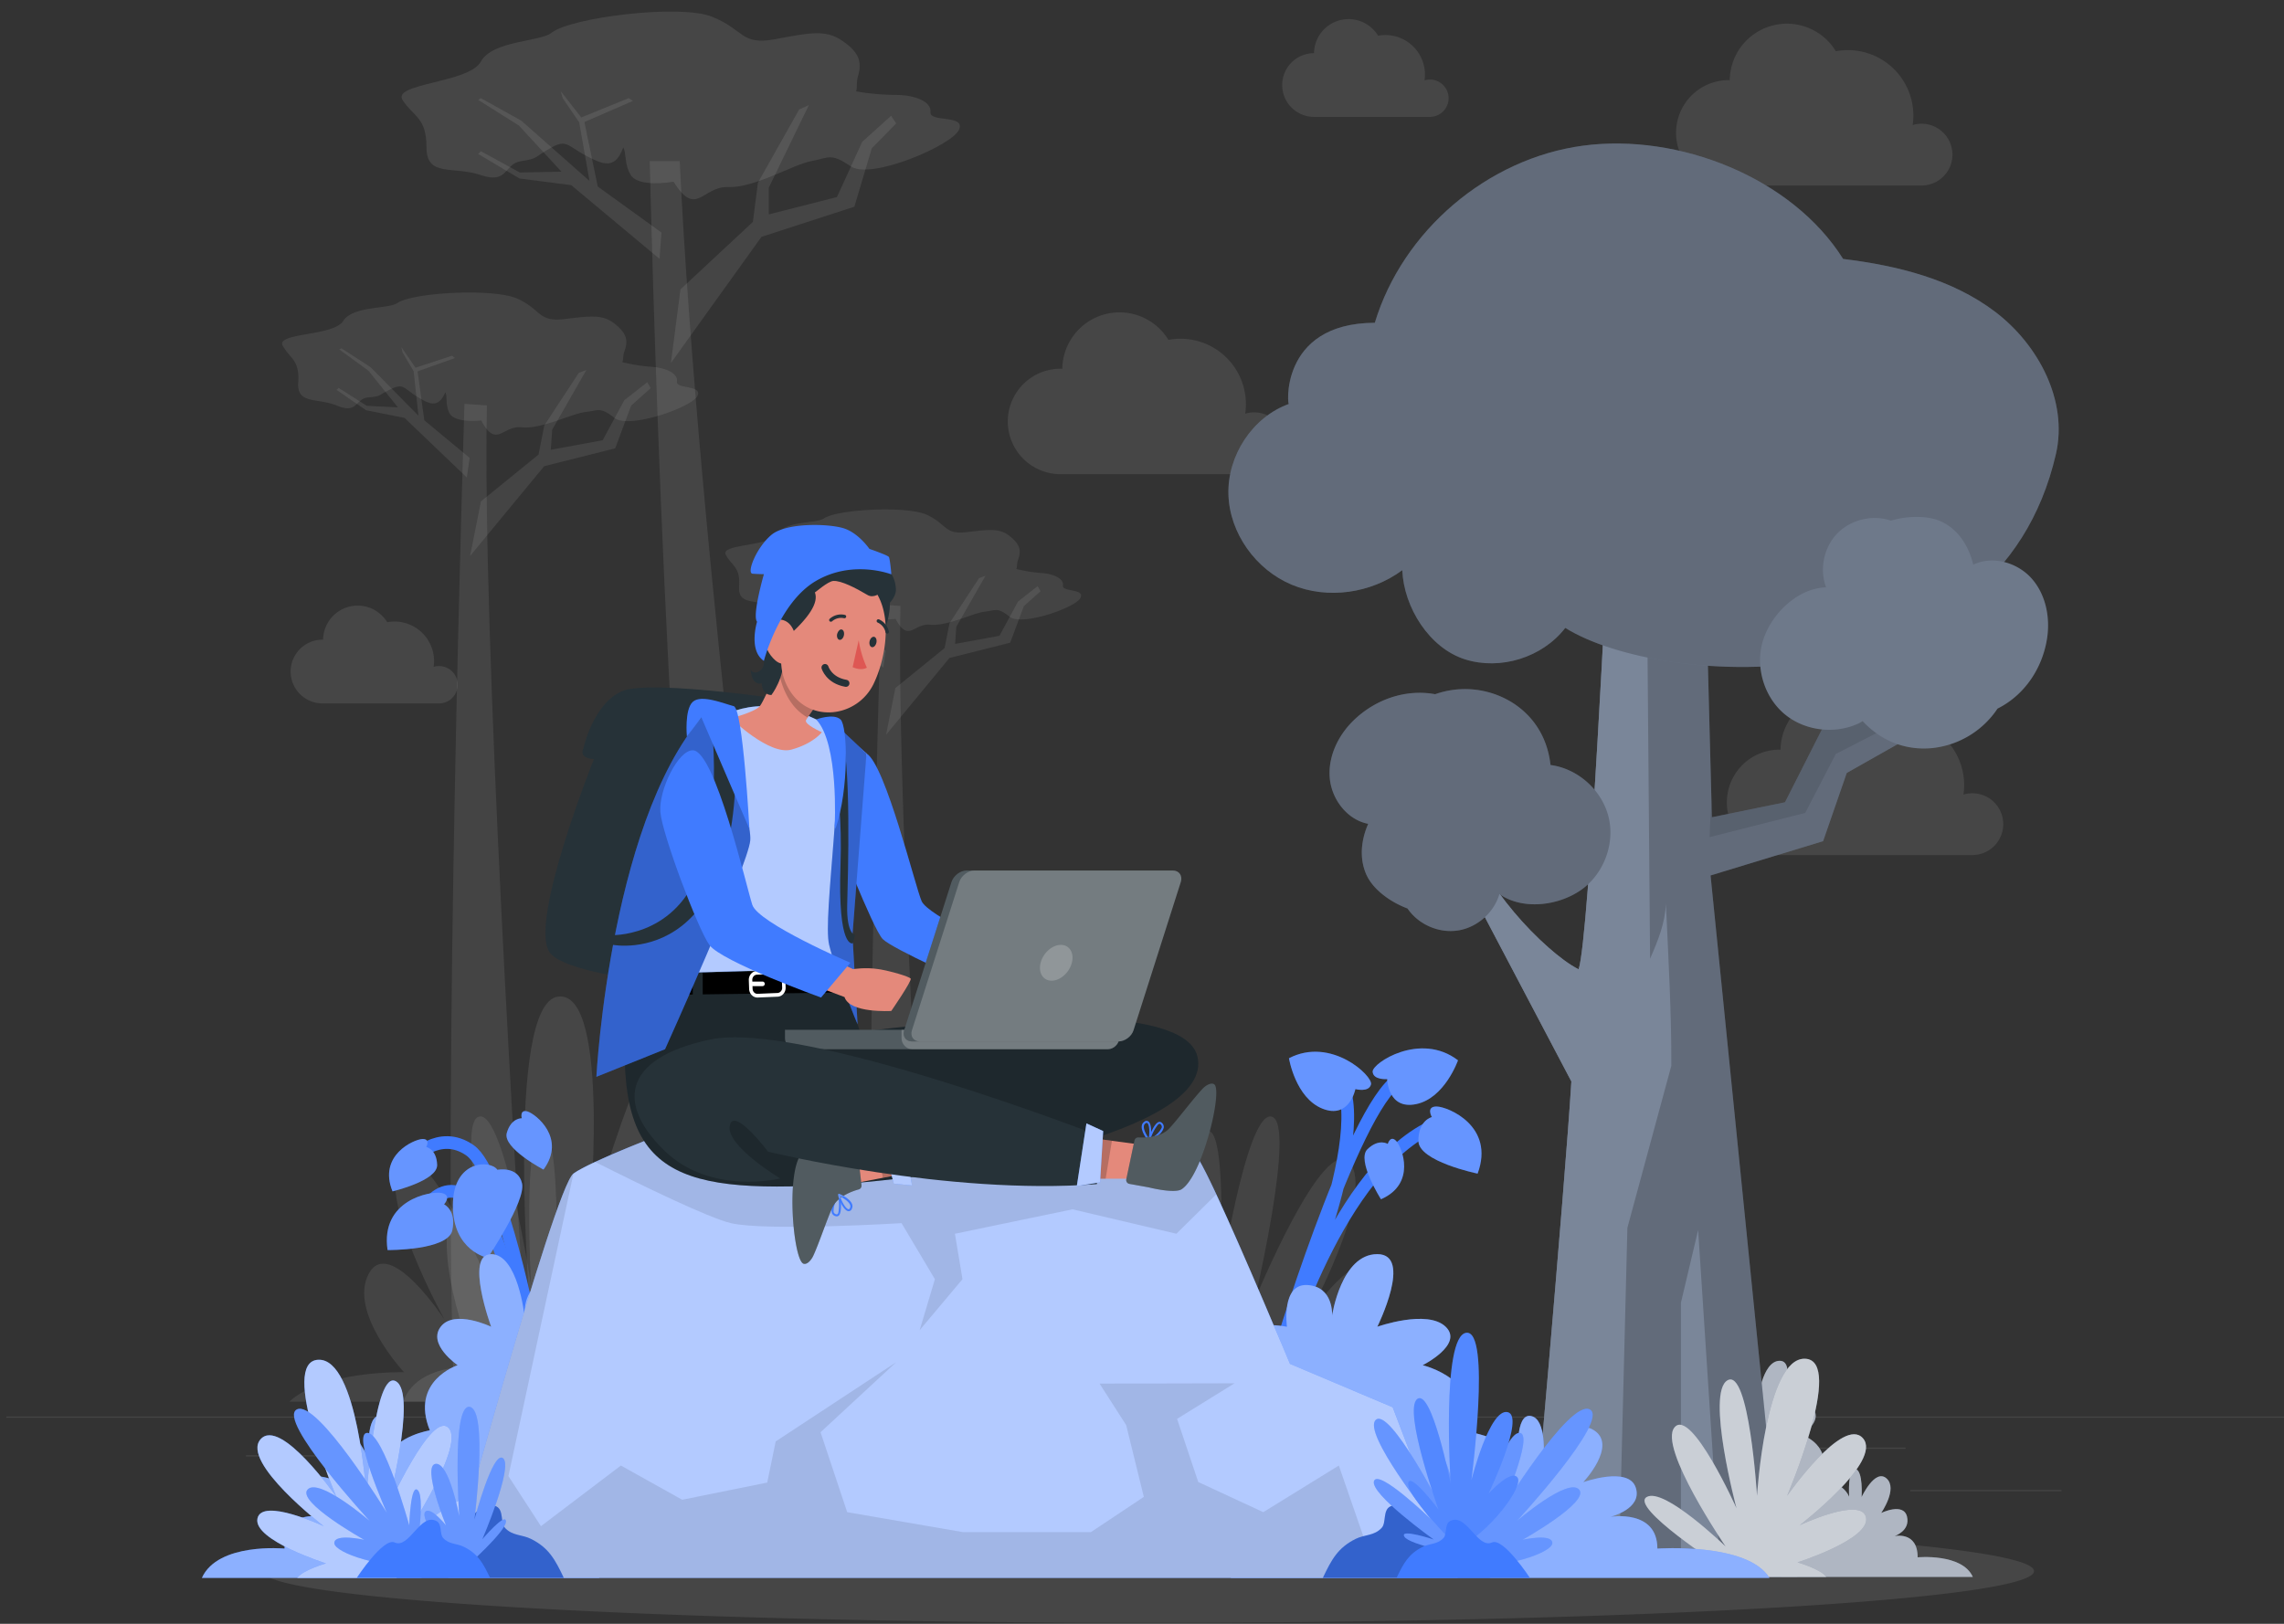 <svg width="180" height="128" fill="none" xmlns="http://www.w3.org/2000/svg"><rect width="100%" height="100%" fill="#333333" stroke="none"/><path d="M180.5 111.663H.5v.09h180v-.09zm-18.036 5.795H150.54v.09h11.924v-.09zm-42.725.977h-3.129v.09h3.129v-.09zm30.441-4.32h-6.909v.09h6.909v-.09zm-115.245.604h-15.55v.09h15.55v-.09zm5.485 0h-2.28v.09h2.28v-.09zm41.133 1.521H47.83v.09h33.723v-.09z" fill="#EBEBEB" fill-opacity=".1"/><path d="M47.659 110.491H22.796c2.696-2.477 9.042-2.324 9.042-2.324s-4.402-4.73-2.778-7.762c1.623-3.031 5.97 3.615 5.97 3.615s-5.467-9.896-3.433-12.363c2.033-2.467 7.5 10.838 7.5 10.838s-3.32-14.08-1.323-14.48c1.998-.399 4.085 13.352 4.085 13.352s-.719-12.57.963-12.21c1.682.358.866 16.761.866 16.761s1.691-8.368 2.414-5.7c.723 2.668-.725 8.393-.725 8.393 1.666.023 2.145 1.162 2.282 1.88zm13.049 0h32.287c-3.501-3.217-11.742-3.019-11.742-3.019s5.716-6.142 3.607-10.079c-2.108-3.936-7.752 4.695-7.752 4.695s7.099-12.851 4.458-16.055c-2.64-3.204-9.74 14.074-9.74 14.074s4.312-18.284 1.718-18.803c-2.594-.519-5.305 17.338-5.305 17.338s.933-16.323-1.25-15.857c-2.184.466-1.126 21.767-1.126 21.767s-2.195-10.867-3.134-7.402c-.939 3.466.942 10.899.942 10.899-2.163.03-2.786 1.51-2.963 2.442z" fill="#E0E0E0" fill-opacity=".1"/><path d="M90.314 110.491h24.863c-2.697-2.477-9.043-2.324-9.043-2.324s4.402-4.73 2.779-7.762c-1.624-3.031-5.97 3.615-5.97 3.615s5.466-9.896 3.433-12.363c-2.034-2.467-7.501 10.838-7.501 10.838s3.321-14.08 1.323-14.48c-1.997-.399-4.084 13.352-4.084 13.352s.718-12.57-.964-12.21c-1.681.358-.866 16.761-.866 16.761s-1.691-8.368-2.414-5.7c-.723 2.668.725 8.393.725 8.393-1.666.023-2.145 1.162-2.281 1.88zm-48.563 0C40.65 93.581 38 50.273 38.371 31.957l-1.765-.12s-1.767 55.181-.802 78.654h5.947z" fill="#E0E0E0" fill-opacity=".1"/><path d="M37.902 39.524l4.538-3.69.454-2.29 2.726-4.157.584-.213-2.687 4.7-.107 1.579 4.084-.75 1.711-3.155 1.804-1.418.269.467-1.537 1.373-1.258 3.372-5.596 1.407-5.838 7.072.853-4.297zm-.892-3.43l-.22 1.545-4.907-4.696-3.023-.6-2.333-1.608.16-.155 2.216 1.41 2.456.12-2.327-2.895-2.29-1.666.157-.097 2.297 1.489 3.78 3.825-.374-3.5-.877-1.487-.085-.41 1.103 1.621 2.873-.947.24.179-2.947 1.05.531 3.859 3.57 2.963z" fill="#E0E0E0" fill-opacity=".1"/><path d="M53.345 30.067c.111-.627-.881-1.075-1.954-1.148a13.781 13.781 0 01-2.345-.37c.1-.224.028-.496.172-.885.314-.847.147-1.42-.794-2.159-.94-.738-1.889-.595-3.947-.354-2.059.242-1.77-.69-3.63-1.578-1.86-.887-8.324-.518-9.515.308-.717.497-3.51.207-4.287 1.424-.777 1.216-5.363.906-4.756 1.962.606 1.057 1.332 1.106 1.213 2.875-.12 1.769 1.484 1.18 3.09 1.846 1.607.667 1.392-.583 2.442-.663 1.051-.08.761-.186 1.84-.685 1.08-.5.927.127 2.64.988.945.475 1.296-.099 1.587-.703.173.401-.022.985.33 1.661.284.542 1.418.662 2.498.56 1.183 2.25 1.692.375 3.175.535 1.565.17 3.919-1.067 5.023-1.2 1.104-.132 1.175-.411 2.316.473 1.14.884 6.051-.842 6.514-1.732.462-.891-1.723-.528-1.612-1.155zm20.225 80.425c-1.046-16.542-2.896-48.476-2.605-62.725l-1.51-.102s-1.313 41-.823 62.827h4.938z" fill="#E0E0E0" fill-opacity=".1"/><path d="M70.563 54.239l3.881-3.155.388-1.959 2.331-3.555.5-.183-2.298 4.02-.092 1.35 3.494-.641 1.463-2.698 1.543-1.213.23.4-1.315 1.174-1.076 2.884-4.785 1.203-4.993 6.048.73-3.675zm-.763-2.933l-.187 1.32-4.198-4.015-2.586-.513-1.995-1.375.138-.133 1.895 1.206 2.1.102-1.99-2.476-1.958-1.424.134-.083 1.964 1.273 3.233 3.272-.32-2.994-.75-1.272-.073-.35.943 1.386 2.458-.81.204.153-2.52.898.455 3.3 3.053 2.535z" fill="#E0E0E0" fill-opacity=".1"/><path d="M83.77 46.151c.095-.536-.754-.92-1.67-.981a11.78 11.78 0 01-2.006-.317c.086-.192.024-.424.147-.757.268-.725.125-1.215-.68-1.846-.804-.632-1.615-.51-3.376-.303-1.76.207-1.513-.59-3.104-1.35-1.59-.759-7.12-.443-8.138.264-.612.425-3.002.176-3.666 1.217-.665 1.04-4.587.775-4.068 1.679.518.903 1.14.946 1.037 2.458-.102 1.513 1.27 1.009 2.644 1.58 1.374.57 1.19-.5 2.088-.568.899-.068.65-.159 1.574-.586.924-.427.793.109 2.258.845.808.407 1.108-.084 1.357-.6.148.342-.019.841.283 1.42.242.463 1.212.565 2.135.48 1.012 1.923 1.448.32 2.716.456 1.338.145 3.352-.912 4.296-1.025.944-.114 1.005-.353 1.98.403.976.756 5.176-.72 5.571-1.481.397-.762-1.472-.451-1.377-.988z" fill="#E0E0E0" fill-opacity=".1"/><path d="M61.636 93.992c-.335-2.371-6.64-51.073-8.068-81.293h-2.361s1.327 61.054 5.286 83.307l5.143-2.014z" fill="#E6E6E6" fill-opacity=".1"/><path d="M31.79 110.492h62.687c-6.798-3.709-22.798-3.48-22.798-3.48s11.098-7.08 7.004-11.616c-4.093-4.537-15.051 5.411-15.051 5.411s13.782-14.811 8.655-18.504c-5.127-3.692-18.91 16.22-18.91 16.22s8.372-21.072 3.335-21.67c-5.036-.597-10.298 19.982-10.298 19.982s1.81-18.812-2.43-18.275c-4.24.537-2.184 25.088-2.184 25.088s-4.262-12.525-6.085-8.531c-1.824 3.993 1.828 12.56 1.828 12.56-4.2.035-5.408 1.74-5.752 2.815z" fill="#F0F0F0" fill-opacity=".1"/><path d="M53.625 22.814l5.708-5.32.397-3.088 3.255-5.78.758-.337-3.154 6.499v2.111l5.37-1.367 1.992-4.353 2.275-2.05.399.598-1.922 1.966-1.372 4.602-7.32 2.376-7.135 9.939.749-5.796zm-1.496-4.484l-.153 2.075-6.956-5.809-4.078-.525-3.25-1.93.2-.223 3.076 1.68 3.279-.064-3.358-3.643-3.197-2.011.2-.143 3.19 1.774 5.377 4.752-.814-4.625-1.3-1.901-.15-.539 1.613 2.06 3.74-1.521.334.217-3.828 1.664 1.055 5.088 5.02 3.623z" fill="#E6E6E6" fill-opacity=".1"/><path d="M73.328 8.835c.091-.845-1.27-1.351-2.704-1.351-.719 0-2.016-.065-3.155-.283.113-.307-.007-.662.15-1.193.34-1.156.066-1.904-1.252-2.802-1.319-.898-2.568-.622-5.286-.116-2.719.507-2.417-.76-4.973-1.774-2.555-1.013-11.127.06-12.638 1.268-.909.726-4.654.591-5.579 2.28-.924 1.69-7.056 1.69-6.153 3.042.902 1.351 1.873 1.351 1.873 3.717 0 2.365 2.082 1.436 4.28 2.179 2.199.743 1.8-.902 3.191-1.103 1.392-.201.996-.316 2.388-1.078 1.392-.761 1.245.086 3.602 1.078 1.3.547 1.716-.248 2.05-1.078.266.517.059 1.312.59 2.18.424.696 1.946.753 3.374.522 1.777 2.887 2.287.345 4.275.425 2.097.085 5.12-1.774 6.578-2.049 1.457-.275 1.526-.654 3.124.42 1.599 1.074 7.979-1.665 8.515-2.892.535-1.228-2.34-.547-2.25-1.392z" fill="#F0F0F0" fill-opacity=".1"/><path d="M153.871 12.189a2.436 2.436 0 00-3.136-2.333 5.16 5.16 0 00-6.054-5.818 4.507 4.507 0 00-8.361 2.28c-.025 0-.05-.004-.076-.004a4.155 4.155 0 000 8.311h15.262l-.003-.003a2.435 2.435 0 002.368-2.433zM101.27 34.941a2.436 2.436 0 00-3.135-2.333 5.159 5.159 0 00-6.054-5.818 4.507 4.507 0 00-3.85-2.167 4.512 4.512 0 00-4.512 4.446l-.075-.003a4.156 4.156 0 100 8.311h15.262l-.003-.004a2.434 2.434 0 002.367-2.432zm56.604 30.027a2.436 2.436 0 00-3.135-2.334 5.158 5.158 0 00-6.055-5.818 4.505 4.505 0 00-3.85-2.166 4.513 4.513 0 00-4.511 4.446c-.025 0-.049-.004-.075-.004a4.156 4.156 0 100 8.312h15.262l-.003-.004a2.434 2.434 0 002.367-2.432zM36.07 53.975a1.472 1.472 0 00-1.895-1.41 3.118 3.118 0 00-3.66-3.517 2.724 2.724 0 00-2.326-1.309 2.727 2.727 0 00-2.727 2.687l-.045-.002a2.512 2.512 0 100 5.024h9.224l-.002-.002a1.47 1.47 0 001.431-1.47zm78.093-46.233a1.472 1.472 0 00-1.895-1.41 3.118 3.118 0 00-3.659-3.516 2.724 2.724 0 00-2.327-1.31 2.728 2.728 0 00-2.727 2.687l-.045-.002a2.512 2.512 0 000 5.023h9.225l-.002-.002a1.471 1.471 0 001.43-1.47zM90.5 127.922c38.549 0 69.8-1.825 69.8-4.076 0-2.252-31.251-4.077-69.8-4.077-38.55 0-69.8 1.825-69.8 4.077 0 2.251 31.25 4.076 69.8 4.076z" fill="#F5F5F5" fill-opacity=".1"/><path d="M134.51 118.007s-1.169-.061-1.285-3.259c-.117-3.199 1.943-4.052 3.529-3.66 0 0-.232-2.277.796-2.194 1.027.084.957 1.605.957 1.605s.351-3.229 1.753-3.231c1.402-.001 0 3.82 0 3.82s1.94-.931 2.653 0c.713.931-.891 2.024-.891 2.024s2.515.82 1.463 3.428c0 0 1.753.274 2.244 1.441 0 0-.14-2.356.491-2.198.631.158.491 2.225.491 2.225s1.052-2.27 1.963-1.468c.912.803-.421 2.725-.421 2.725s1.753-.851 2.034.277c.28 1.128-.982 1.548-.982 1.548s1.823-.422 1.823 1.67c0 0 3.506-.335 4.347 1.544h-20.894l-.071-6.297z" fill="#7A8699"/><path opacity=".4" d="M134.51 118.007s-1.169-.061-1.285-3.259c-.117-3.199 1.943-4.052 3.529-3.66 0 0-.232-2.277.796-2.194 1.027.084.957 1.605.957 1.605s.351-3.229 1.753-3.231c1.402-.001 0 3.82 0 3.82s1.94-.931 2.653 0c.713.931-.891 2.024-.891 2.024s2.515.82 1.463 3.428c0 0 1.753.274 2.244 1.441 0 0-.14-2.356.491-2.198.631.158.491 2.225.491 2.225s1.052-2.27 1.963-1.468c.912.803-.421 2.725-.421 2.725s1.753-.851 2.034.277c.28 1.128-.982 1.548-.982 1.548s1.823-.422 1.823 1.67c0 0 3.506-.335 4.347 1.544h-20.894l-.071-6.297z" fill="#fff"/><path d="M123.839 85.248c-.504 8.265-3.228 38.874-3.228 38.874l19.768.182-5.571-55.294 8.871-2.704 1.862-5.376 7.49-4.239 3.662-5.62-1.415-.344-4.043 5.193-4.717 1.024 2.02-4.783h-2.247l-5.616 11.08-5.763 1.181-.527-20.154c-5.787 2.705-7.638-1.799-7.638-1.799s-1.497 31.556-2.338 33.94c-.733-.369-1.563-1.003-2.366-1.71-1.961-1.728-3.637-3.754-5.036-5.962l-.375-.593h-1.796l9.003 17.104z" fill="#7A8699"/><path d="M123.839 85.248c-.504 8.265-3.228 38.874-3.228 38.874l19.768.182-5.571-55.294 8.871-2.704 1.862-5.376 7.49-4.239 3.662-5.62-1.415-.344-4.043 5.193-4.717 1.024 2.02-4.783h-2.247l-5.616 11.08-5.763 1.181-.527-20.154c-5.787 2.705-7.638-1.799-7.638-1.799s-1.497 31.556-2.338 33.94c-.733-.369-1.563-1.003-2.366-1.71-1.961-1.728-3.637-3.754-5.036-5.962l-.375-.593h-1.796l9.003 17.104z" fill="#000" opacity=".2"/><path opacity=".1" d="M144.677 59.435l-2.41 4.645-7.534 1.907s.024-1.185.149-2.705l.03 1.14 5.763-1.181 5.616-11.08h2.246l-2.02 4.782 4.718-1.024 4.043-5.192.197.047-3.113 4.713-7.685 3.948z" fill="#000"/><path d="M133.829 96.96l1.779 27.3-3.135-.029v-21.546l1.356-5.724zm-9.99-11.712l-9.003-17.103h1.796l.375.592c1.399 2.207 3.075 4.235 5.036 5.962.803.707 1.634 1.342 2.366 1.71.841-2.384 2.338-33.94 2.338-33.94s.812 1.972 3.039 2.522l.256 30.58c.639-1.455 1.193-2.84 1.246-4.35.192 4.177.445 8.667.429 12.788l-3.463 12.775-.691 27.402-6.952-.065s2.724-30.609 3.228-38.873z" fill="#7A8699"/><path d="M101.59 31.838c-2.883 1.029-4.869 4.08-4.779 7.14.09 3.061 2.168 5.935 4.993 7.115 2.826 1.18 6.248.678 8.708-1.146.126 2.938 2.136 6.137 4.94 7.026 2.804.888 6.111-.148 7.907-2.478 7.557 4.748 34.017 6.508 38.668-13.711.96-4.176-1.366-8.6-4.775-11.195-3.41-2.595-7.743-3.658-11.997-4.178-4.035-6.425-12.983-9.937-20.503-8.928-7.52 1.01-14.206 6.7-16.404 13.961-7.667.02-6.869 6.907-6.758 6.394z" fill="#7A8699"/><path d="M101.59 31.838c-2.883 1.029-4.869 4.08-4.779 7.14.09 3.061 2.168 5.935 4.993 7.115 2.826 1.18 6.248.678 8.708-1.146.126 2.938 2.136 6.137 4.94 7.026 2.804.888 6.111-.148 7.907-2.478 7.557 4.748 34.017 6.508 38.668-13.711.96-4.176-1.366-8.6-4.775-11.195-3.41-2.595-7.743-3.658-11.997-4.178-4.035-6.425-12.983-9.937-20.503-8.928-7.52 1.01-14.206 6.7-16.404 13.961-7.667.02-6.869 6.907-6.758 6.394z" fill="#000" opacity=".2"/><path d="M110.927 71.615c.856 1.264 2.472 1.967 3.981 1.73 1.508-.237 2.831-1.401 3.258-2.867 1.791 1.26 4.558.948 6.371-.28 1.814-1.227 2.748-3.625 2.243-5.755-.505-2.131-2.414-3.855-4.586-4.139-.226-2.084-1.269-3.834-3.048-4.943a7.058 7.058 0 00-6.042-.638c-2.335-.428-4.725.41-6.428 2.063-1.213 1.177-2.022 2.848-1.88 4.532.141 1.685 1.37 3.303 3.03 3.623-.553 1.26-.709 2.673-.173 3.94.537 1.267 1.985 2.254 3.274 2.734z" fill="#7A8699"/><path opacity=".2" d="M110.927 71.615c.856 1.264 2.472 1.967 3.981 1.73 1.508-.237 2.831-1.401 3.258-2.867 1.791 1.26 4.558.948 6.371-.28 1.814-1.227 2.748-3.625 2.243-5.755-.505-2.131-2.414-3.855-4.586-4.139-.226-2.084-1.269-3.834-3.048-4.943a7.058 7.058 0 00-6.042-.638c-2.335-.428-4.725.41-6.428 2.063-1.213 1.177-2.022 2.848-1.88 4.532.141 1.685 1.37 3.303 3.03 3.623-.553 1.26-.709 2.673-.173 3.94.537 1.267 1.985 2.254 3.274 2.734z" fill="#000"/><path d="M149.022 41.044c-1.444-.497-3.158-.089-4.223 1.006-1.063 1.096-1.422 2.821-.883 4.25-2.189.067-4.214 1.978-4.928 4.048-.713 2.071-.021 4.549 1.662 5.95 1.683 1.4 4.246 1.632 6.153.556 1.432 1.53 3.317 2.303 5.405 2.122a7.058 7.058 0 005.215-3.118c2.124-1.06 3.531-3.165 3.901-5.508.264-1.67-.093-3.492-1.218-4.754-1.124-1.262-3.079-1.818-4.598-1.077-.314-1.34-1.037-2.564-2.227-3.256-1.189-.69-2.94-.61-4.259-.219z" fill="#7A8699"/><path opacity=".1" d="M149.022 41.044c-1.444-.497-3.158-.089-4.223 1.006-1.063 1.096-1.422 2.821-.883 4.25-2.189.067-4.214 1.978-4.928 4.048-.713 2.071-.021 4.549 1.662 5.95 1.683 1.4 4.246 1.632 6.153.556 1.432 1.53 3.317 2.303 5.405 2.122a7.058 7.058 0 005.215-3.118c2.124-1.06 3.531-3.165 3.901-5.508.264-1.67-.093-3.492-1.218-4.754-1.124-1.262-3.079-1.818-4.598-1.077-.314-1.34-1.037-2.564-2.227-3.256-1.189-.69-2.94-.61-4.259-.219z" fill="#000"/><path d="M135.661 123.504s-7.259-4.705-5.883-5.499c1.377-.794 6.219 3.905 6.219 3.905s-5.349-7.828-4.027-9.397c1.321-1.569 4.882 6.379 4.882 6.379s-2.421-9.087-.712-10.083c1.709-.997 2.329 9.106 2.329 9.106s.667-10.944 3.798-10.809c3.13.136-1.428 10.809-1.428 10.809s4.416-6.333 5.982-4.535c1.567 1.797-4.985 6.847-4.985 6.847s4.899-2.303 5.227-.594c.327 1.709-5.405 3.524-5.405 3.524s1.842.529 2.268 1.146l-9.803.001s-.155-.47 1.538-.8z" fill="#7A8699"/><path opacity=".6" d="M135.661 123.504s-7.259-4.705-5.883-5.499c1.377-.794 6.219 3.905 6.219 3.905s-5.349-7.828-4.027-9.397c1.321-1.569 4.882 6.379 4.882 6.379s-2.421-9.087-.712-10.083c1.709-.997 2.329 9.106 2.329 9.106s.667-10.944 3.798-10.809c3.13.136-1.428 10.809-1.428 10.809s4.416-6.333 5.982-4.535c1.567 1.797-4.985 6.847-4.985 6.847s4.899-2.303 5.227-.594c.327 1.709-5.405 3.524-5.405 3.524s1.842.529 2.268 1.146l-9.803.001s-.155-.47 1.538-.8z" fill="#fff"/><path d="M32.42 91.415s2.164-2.47 4.63-.73c2.464 1.74 4.907 14.547 4.907 14.547" stroke="#407BFF" stroke-miterlimit="10"/><path d="M41.058 106.29s-.874-8.803-3.755-11.544c-2.88-2.74-4.691 2.11-4.691 2.11" stroke="#407BFF" stroke-miterlimit="10"/><path d="M39.2 92.213s1.626-.327 1.941 1.07c.316 1.395-2.707 5.872-2.707 5.872s-2.745-.53-2.743-4.137c.002-3.608 2.965-3.608 3.509-2.805z" fill="#407BFF"/><path opacity=".2" d="M39.2 92.213s1.626-.327 1.941 1.07c.316 1.395-2.707 5.872-2.707 5.872s-2.745-.53-2.743-4.137c.002-3.608 2.965-3.608 3.509-2.805z" fill="#fff"/><path d="M34.998 94.935s.657-.727-.203-.896c-.86-.168-4.834.545-4.252 4.502 0 0 4.766.04 5.104-1.556.337-1.595-.65-2.05-.65-2.05z" fill="#407BFF"/><path opacity=".2" d="M34.998 94.935s.657-.727-.203-.896c-.86-.168-4.834.545-4.252 4.502 0 0 4.766.04 5.104-1.556.337-1.595-.65-2.05-.65-2.05z" fill="#fff"/><path d="M41.118 88.15s-.183-.729.46-.533c.642.195 3.075 2.11 1.255 4.579 0 0-3.24-1.691-2.893-2.893.346-1.2 1.178-1.153 1.178-1.153z" fill="#407BFF"/><path opacity=".2" d="M41.118 88.15s-.183-.729.46-.533c.642.195 3.075 2.11 1.255 4.579 0 0-3.24-1.691-2.893-2.893.346-1.2 1.178-1.153 1.178-1.153z" fill="#fff"/><path d="M100.83 107.806s4.09-14.81 11.621-18.804M100.91 106.11s7.307-15.843 4.77-20.954m-5.06 22.11s5.94-19.844 9.609-22.184" stroke="#407BFF" stroke-miterlimit="10"/><path d="M106.817 85.851s1.073.285 1.232-.375c.158-.66-3.148-3.784-6.468-2.058 0 0 .505 3.117 2.637 3.973 2.131.857 2.599-1.54 2.599-1.54z" fill="#407BFF"/><path opacity=".2" d="M106.817 85.851s1.073.285 1.232-.375c.158-.66-3.148-3.784-6.468-2.058 0 0 .505 3.117 2.637 3.973 2.131.857 2.599-1.54 2.599-1.54z" fill="#fff"/><path d="M109.324 85.063s-1.107.093-1.148-.584c-.04-.678 3.761-3.176 6.728-.897 0 0-1.042 2.98-3.29 3.451-2.248.471-2.29-1.97-2.29-1.97z" fill="#407BFF"/><path opacity=".2" d="M109.324 85.063s-1.107.093-1.148-.584c-.04-.678 3.761-3.176 6.728-.897 0 0-1.042 2.98-3.29 3.451-2.248.471-2.29-1.97-2.29-1.97z" fill="#fff"/><path d="M112.843 88.056s-.491-.847.385-.833c.876.014 4.615 1.54 3.221 5.29 0 0-4.671-.956-4.668-2.587.003-1.63 1.062-1.87 1.062-1.87z" fill="#407BFF"/><path opacity=".2" d="M112.843 88.056s-.491-.847.385-.833c.876.014 4.615 1.54 3.221 5.29 0 0-4.671-.956-4.668-2.587.003-1.63 1.062-1.87 1.062-1.87z" fill="#fff"/><path d="M109.368 90.174s.206-.723.665-.233c.459.49 1.61 3.364-1.199 4.594 0 0-1.962-3.083-1.062-3.95.9-.868 1.596-.411 1.596-.411z" fill="#407BFF"/><path opacity=".2" d="M109.368 90.174s.206-.723.665-.233c.459.49 1.61 3.364-1.199 4.594 0 0-1.962-3.083-1.062-3.95.9-.868 1.596-.411 1.596-.411z" fill="#fff"/><path d="M33.594 90.416s.358-.66-.313-.63c-.67.031-3.502 1.286-2.348 4.127 0 0 3.557-.838 3.518-2.088-.039-1.25-.857-1.409-.857-1.409z" fill="#407BFF"/><path opacity=".2" d="M33.594 90.416s.358-.66-.313-.63c-.67.031-3.502 1.286-2.348 4.127 0 0 3.557-.838 3.518-2.088-.039-1.25-.857-1.409-.857-1.409z" fill="#fff"/><path d="M96.865 114.951s-2.374-.093-2.611-4.885c-.237-4.792 3.947-6.071 7.168-5.483 0 0-.47-3.412 1.616-3.287 2.087.125 1.944 2.404 1.944 2.404s.712-4.838 3.561-4.84c2.848-.002 0 5.723 0 5.723s3.94-1.396 5.388 0-1.81 3.032-1.81 3.032 5.109 1.228 2.973 5.137c0 0 3.561.41 4.557 2.159 0 0-.284-3.53.997-3.293 1.282.237.997 3.333.997 3.333s2.136-3.402 3.988-2.199c1.851 1.202-.855 4.082-.855 4.082s3.561-1.275 4.13.415c.57 1.69-1.994 2.319-1.994 2.319s3.703-.631 3.703 2.503c0 0 7.121-.501 8.83 2.313h-42.44l-.142-9.433z" fill="#407BFF"/><path opacity=".4" d="M96.865 114.951s-2.374-.093-2.611-4.885c-.237-4.792 3.947-6.071 7.168-5.483 0 0-.47-3.412 1.616-3.287 2.087.125 1.944 2.404 1.944 2.404s.712-4.838 3.561-4.84c2.848-.002 0 5.723 0 5.723s3.94-1.396 5.388 0-1.81 3.032-1.81 3.032 5.109 1.228 2.973 5.137c0 0 3.561.41 4.557 2.159 0 0-.284-3.53.997-3.293 1.282.237.997 3.333.997 3.333s2.136-3.402 3.988-2.199c1.851 1.202-.855 4.082-.855 4.082s3.561-1.275 4.13.415c.57 1.69-1.994 2.319-1.994 2.319s3.703-.631 3.703 2.503c0 0 7.121-.501 8.83 2.313h-42.44l-.142-9.433z" fill="#fff"/><path d="M47.322 114.951s1.751-.093 1.926-4.885c.175-4.792-2.912-6.071-5.288-5.483 0 0 .347-3.412-1.193-3.287-1.539.125-1.434 2.404-1.434 2.404s-.525-4.838-2.626-4.84c-2.102-.002 0 5.723 0 5.723s-2.907-1.396-3.975 0 1.335 3.032 1.335 3.032-3.769 1.228-2.193 5.137c0 0-2.626.41-3.362 2.159 0 0 .21-3.53-.735-3.293-.946.237-.736 3.333-.736 3.333s-1.575-3.402-2.941-2.199c-1.366 1.202.63 4.082.63 4.082s-2.626-1.275-3.046.415c-.42 1.69 1.47 2.319 1.47 2.319s-2.73-.631-2.73 2.503c0 0-5.253-.501-6.514 2.313h31.307l.105-9.433z" fill="#407BFF"/><path opacity=".4" d="M47.322 114.951s1.751-.093 1.926-4.885c.175-4.792-2.912-6.071-5.288-5.483 0 0 .347-3.412-1.193-3.287-1.539.125-1.434 2.404-1.434 2.404s-.525-4.838-2.626-4.84c-2.102-.002 0 5.723 0 5.723s-2.907-1.396-3.975 0 1.335 3.032 1.335 3.032-3.769 1.228-2.193 5.137c0 0-2.626.41-3.362 2.159 0 0 .21-3.53-.735-3.293-.946.237-.736 3.333-.736 3.333s-1.575-3.402-2.941-2.199c-1.366 1.202.63 4.082.63 4.082s-2.626-1.275-3.046.415c-.42 1.69 1.47 2.319 1.47 2.319s-2.73-.631-2.73 2.503c0 0-5.253-.501-6.514 2.313h31.307l.105-9.433z" fill="#fff"/><path d="M31.69 123.584s7.258-4.704 5.881-5.499c-1.376-.794-6.219 3.905-6.219 3.905s5.35-7.827 4.028-9.396c-1.322-1.569-4.882 6.378-4.882 6.378s2.421-9.086.712-10.083c-1.709-.997-2.328 9.107-2.328 9.107s-.668-10.945-3.798-10.809c-3.13.136 1.427 10.809 1.427 10.809s-4.415-6.334-5.982-4.536c-1.566 1.798 4.985 6.847 4.985 6.847s-4.899-2.303-5.227-.594c-.327 1.709 5.405 3.525 5.405 3.525s-1.842.528-2.268 1.146h9.803s.155-.47-1.538-.8z" fill="#407BFF"/><path opacity=".6" d="M31.69 123.584s7.258-4.704 5.881-5.499c-1.376-.794-6.219 3.905-6.219 3.905s5.35-7.827 4.028-9.396c-1.322-1.569-4.882 6.378-4.882 6.378s2.421-9.086.712-10.083c-1.709-.997-2.328 9.107-2.328 9.107s-.668-10.945-3.798-10.809c-3.13.136 1.427 10.809 1.427 10.809s-4.415-6.334-5.982-4.536c-1.566 1.798 4.985 6.847 4.985 6.847s-4.899-2.303-5.227-.594c-.327 1.709 5.405 3.525 5.405 3.525s-1.842.528-2.268 1.146h9.803s.155-.47-1.538-.8z" fill="#fff"/><path d="M35.321 124.384s8.355-30.734 9.874-31.874c1.52-1.139 10.185-4.342 10.185-4.342s21.077 3.52 24.245 3.171c3.168-.347 13.35-2.31 14.81 0 1.46 2.31 7.225 16.173 7.225 16.173l8.098 3.418 5.127 13.454H35.321z" fill="#407BFF"/><path opacity=".6" d="M114.886 124.384H35.322s8.313-30.59 9.86-31.867l.012-.007c.313-.234.925-.555 1.703-.918 3.01-1.4 8.481-3.424 8.481-3.424s21.078 3.52 24.246 3.172c3.168-.35 13.349-2.312 14.81 0 .31.493.818 1.508 1.422 2.804 2.233 4.784 5.804 13.367 5.804 13.367l8.096 3.42 5.13 13.453z" fill="#fff"/><path opacity=".1" d="M95.857 94.144l-3.143 3.11-8.19-1.926-9.266 1.926.594 3.582-3.374 4.018 1.2-4.018-2.629-4.417s-10.663.648-13.446 0c-1.746-.407-7.027-2.977-10.706-4.827 3.01-1.4 8.481-3.424 8.481-3.424s21.078 3.52 24.246 3.172c3.168-.35 13.35-2.312 14.81 0 .31.493.818 1.508 1.423 2.804z" fill="#000"/><path opacity=".1" d="M114.886 124.384H35.323s8.312-30.59 9.86-31.867l.011-.007-5.126 23.846 2.563 3.949 6.3-4.781 4.831 2.697 6.703-1.354.666-3.243 9.497-6.246-5.962 5.522 2.1 6.3 9.125 1.573h10.084l4.169-2.779-1.39-5.652-2.099-3.276 10.638-.025-4.529 2.804 1.67 4.979 5.124 2.376 5.954-3.676 2.426 7.013 6.948 1.847z" fill="#000"/><path d="M104.251 124.384h13.188s-2.626-4.018-3.745-3.509c-1.457.664-2.537-2.976-4.15-2.114-.568.304-.29 1.278-.648 1.67-.591.647-1.343.522-2.057.877-1.399.697-1.898 1.621-2.588 3.076z" fill="#407BFF"/><path opacity=".2" d="M104.251 124.384h13.188s-2.626-4.018-3.745-3.509c-1.457.664-2.537-2.976-4.15-2.114-.568.304-.29 1.278-.648 1.67-.591.647-1.343.522-2.057.877-1.399.697-1.898 1.621-2.588 3.076z" fill="#000"/><path d="M115.998 123.263s-.866-5.023-.268-5.759c.597-.736.702 2.741.702 2.741s2.009-7.258 3.295-7.296c1.285-.039-1.527 6.296-1.527 6.296s5.494-8.979 7.092-8.143c1.597.836-5.751 8.796-5.751 8.796s4.019-3.458 4.904-2.482c.886.976-4.461 3.963-4.461 3.963s2.357-.53 2.355.255c-.003.784-3.981 2.075-6.341 1.629z" fill="#407BFF"/><path opacity=".2" d="M115.998 123.263s-.866-5.023-.268-5.759c.597-.736.702 2.741.702 2.741s2.009-7.258 3.295-7.296c1.285-.039-1.527 6.296-1.527 6.296s5.494-8.979 7.092-8.143c1.597.836-5.751 8.796-5.751 8.796s4.019-3.458 4.904-2.482c.886.976-4.461 3.963-4.461 3.963s2.357-.53 2.355.255c-.003.784-3.981 2.075-6.341 1.629z" fill="#fff"/><path d="M115.206 122.546s-4.129-.749-4.529-1.419c-.401-.67 2.317.231 2.317.231s-5.046-3.604-4.712-4.608c.334-1.006 4.439 2.958 4.439 2.958s-5.393-6.785-4.295-7.784c1.097-.999 5.178 6.932 5.178 6.932s-1.539-4.085-.535-4.494c1.006-.409 1.805 4.569 1.805 4.569s.256-1.972.862-1.749c.606.223.482 3.664-.53 5.364z" fill="#407BFF"/><path opacity=".2" d="M115.206 122.546s-4.129-.749-4.529-1.419c-.401-.67 2.317.231 2.317.231s-5.046-3.604-4.712-4.608c.334-1.006 4.439 2.958 4.439 2.958s-5.393-6.785-4.295-7.784c1.097-.999 5.178 6.932 5.178 6.932s-1.539-4.085-.535-4.494c1.006-.409 1.805 4.569 1.805 4.569s.256-1.972.862-1.749c.606.223.482 3.664-.53 5.364z" fill="#fff"/><path d="M114.897 121.997s-3.988-3.995-3.917-5.043c.071-1.047 2.384 2.033 2.384 2.033s-2.811-7.851-1.672-8.706c1.14-.854 2.635 6.673 2.635 6.673s-.754-11.632 1.225-11.894c1.98-.262.405 11.63.405 11.63s1.432-5.693 2.856-5.375c1.424.319-1.511 6.433-1.511 6.433s1.796-1.984 2.294-1.272c.499.713-2.278 4.419-4.699 5.521z" fill="#407BFF"/><path opacity=".1" d="M114.897 121.997s-3.988-3.995-3.917-5.043c.071-1.047 2.384 2.033 2.384 2.033s-2.811-7.851-1.672-8.706c1.14-.854 2.635 6.673 2.635 6.673s-.754-11.632 1.225-11.894c1.98-.262.405 11.63.405 11.63s1.432-5.693 2.856-5.375c1.424.319-1.511 6.433-1.511 6.433s1.796-1.984 2.294-1.272c.499.713-2.278 4.419-4.699 5.521z" fill="#fff"/><path d="M110.062 124.384h10.51s-2.093-3.202-2.985-2.796c-1.161.529-2.022-2.372-3.307-1.685-.453.242-.231 1.018-.516 1.331-.471.516-1.071.416-1.64.699-1.115.555-1.512 1.292-2.062 2.451zm-65.628 0H31.246s2.626-4.018 3.745-3.508c1.457.663 2.537-2.977 4.15-2.115.568.304.29 1.278.648 1.67.591.647 1.343.522 2.057.878 1.4.697 1.898 1.62 2.588 3.075z" fill="#407BFF"/><path opacity=".2" d="M44.434 124.384H31.246s2.626-4.018 3.745-3.508c1.457.663 2.537-2.977 4.15-2.115.568.304.29 1.278.648 1.67.591.647 1.343.522 2.057.878 1.4.697 1.898 1.62 2.588 3.075z" fill="#000"/><path d="M32.687 123.264s.866-5.024.268-5.76c-.597-.736-.702 2.741-.702 2.741s-2.009-7.258-3.294-7.296c-1.286-.038 1.526 6.296 1.526 6.296s-5.494-8.979-7.092-8.143c-1.596.837 5.751 8.796 5.751 8.796s-4.019-3.458-4.904-2.482c-.885.977 4.462 3.963 4.462 3.963s-2.358-.53-2.356.255c.003.784 3.98 2.075 6.341 1.63z" fill="#407BFF"/><path opacity=".2" d="M32.687 123.264s.866-5.024.268-5.76c-.597-.736-.702 2.741-.702 2.741s-2.009-7.258-3.294-7.296c-1.286-.038 1.526 6.296 1.526 6.296s-5.494-8.979-7.092-8.143c-1.596.837 5.751 8.796 5.751 8.796s-4.019-3.458-4.904-2.482c-.885.977 4.462 3.963 4.462 3.963s-2.358-.53-2.356.255c.003.784 3.98 2.075 6.341 1.63z" fill="#fff"/><path d="M36.736 123.5s3.143-2.781 3.138-3.562c-.005-.78-1.863 1.399-1.863 1.399s2.447-5.697 1.641-6.383c-.806-.687-2.262 4.83-2.262 4.83s1.095-8.597-.362-8.882c-1.456-.285-.835 8.611-.835 8.611s-.8-4.291-1.872-4.119c-1.072.171.825 4.843.825 4.843s-1.241-1.555-1.644-1.05c-.403.506 1.488 3.383 3.234 4.313z" fill="#407BFF"/><path opacity=".2" d="M36.736 123.5s3.143-2.781 3.138-3.562c-.005-.78-1.863 1.399-1.863 1.399s2.447-5.697 1.641-6.383c-.806-.687-2.262 4.83-2.262 4.83s1.095-8.597-.362-8.882c-1.456-.285-.835 8.611-.835 8.611s-.8-4.291-1.872-4.119c-1.072.171.825 4.843.825 4.843s-1.241-1.555-1.644-1.05c-.403.506 1.488 3.383 3.234 4.313z" fill="#fff"/><path d="M38.623 124.384h-10.51s2.093-3.202 2.985-2.796c1.161.529 2.022-2.372 3.307-1.684.453.241.23 1.018.516 1.33.471.516 1.07.416 1.64.7 1.115.555 1.512 1.291 2.062 2.45z" fill="#407BFF"/><path d="M63.452 55.375s-12.102-1.888-14.413-.898c-2.312.99-3.072 4.552-3.072 4.552s-.411.722.84.812c0 0-5.123 12.762-3.504 15.208 1.62 2.446 17.936 3.422 20.15 2.226 2.213-1.196 7.53-21.002 0-21.9z" fill="#263238"/><path d="M70.58 67.535s1.602 3.72 1.963 4.237c.362.516 8.334 4.184 8.334 4.184s.966-.154 1.947 0c.982.156 2.338.569 2.461.724.123.155-1.483 2.48-1.483 2.48s-3.185.198-3.58-1.064c0 0-7.989-2.966-8.919-3.741-.93-.775-3.513-5.373-3.513-5.373l2.79-1.447z" fill="#E4897B"/><path d="M68.289 59.394c1.497.892 3.842 10.505 4.345 11.644.504 1.14 6.623 3.917 6.623 3.917l-2.716 2.598s-6.19-2.741-6.97-3.524c-.782-.784-3.868-8.76-3.868-8.76l2.586-5.875z" fill="#407BFF"/><path d="M67.79 81.358s25.243-3.625 26.576 1.914c1.409 5.857-18.86 9.807-30.975 10.22-12.114.413-15.6-2.248-13.653-17.217l16.342-.04 1.71 5.123z" fill="#263238"/><path opacity=".2" d="M67.79 81.358s25.243-3.625 26.576 1.914c1.409 5.857-18.86 9.807-30.975 10.22-12.114.413-15.6-2.248-13.653-17.217l16.342-.04 1.71 5.123z" fill="#000"/><path d="M90.588 89.943a.077.077 0 01-.088-.005.062.062 0 01-.022-.075c.04-.134.441-1.3.847-1.421a.252.252 0 01.242.07c.115.095.17.244.144.391-.066.218-.199.41-.38.547-.23.19-.48.354-.743.493zm.105-.224c.377-.165.683-.46.863-.831a.265.265 0 00-.103-.267.087.087 0 00-.095-.028.274.274 0 00-.093.055c-.255.32-.448.683-.572 1.071z" fill="#407BFF"/><path d="M90.567 89.958a.066.066 0 01-.076-.022c-.037-.033-.597-.738-.505-1.215a.45.45 0 01.193-.292.26.26 0 01.323-.03c.293.206.257 1.151.114 1.51l-.01.035a.073.073 0 01-.04.014zm-.318-1.384a.297.297 0 00-.097.17c-.058.301.222.753.374.97.092-.403.063-1.066-.109-1.185-.019-.01-.053-.037-.14.023l-.028.022z" fill="#407BFF"/><path d="M81.845 92.909l5.29.003 2.541.002.303-2.674-2.349-.313-5.738-.768-.047 3.75z" fill="#E4897B"/><path d="M89.406 89.905l-.644 3.051a.308.308 0 00.247.367l1.521.274s2.02.513 2.587.151c1.658-1.06 3.254-7.772 2.58-8.27-.247-.182-.676.094-.89.313-.679.696-2.13 2.633-2.704 3.206-.67.67-1.86.69-2.383.663a.306.306 0 00-.314.245z" fill="#263238"/><path opacity=".2" d="M81.845 92.909l5.29.003.495-2.985-5.738-.768-.047 3.75z" fill="#000"/><path d="M61.863 81.177v.667c0 .45.375.864.828.864h24.62c.453 0 .89-.414.89-.864v-.667H61.863z" fill="#263238"/><path opacity=".2" d="M61.863 81.177v.667c0 .45.375.864.828.864h24.62c.453 0 .89-.414.89-.864v-.667H61.863z" fill="#fff"/><path opacity=".2" d="M71.05 81.177v.667c0 .45.381.864.832.864H87.31c.454 0 .89-.414.89-.864v-.667H71.05z" fill="#fff"/><path d="M71.882 82.095h16.264c.5 0 1.03-.392 1.183-.873l3.73-11.7c.153-.48-.126-.902-.625-.902H76.169c-.5 0-1.029.422-1.182.902l-3.73 11.686c-.154.48.125.887.624.887z" fill="#263238"/><path opacity=".2" d="M71.882 82.095h16.264c.5 0 1.03-.392 1.183-.873l3.73-11.7c.153-.48-.126-.902-.625-.902H76.169c-.5 0-1.029.422-1.182.902l-3.73 11.686c-.154.48.125.887.624.887z" fill="#fff"/><path opacity=".2" d="M72.494 82.095h15.653c.499 0 1.028-.392 1.182-.873l3.73-11.7c.153-.48-.126-.902-.625-.902H76.782c-.5 0-1.03.422-1.182.902l-3.73 11.686c-.154.48.125.887.624.887z" fill="#fff"/><path opacity=".2" d="M82.011 75.894c-.2.779.187 1.411.866 1.411.68 0 1.393-.632 1.593-1.412.201-.779-.187-1.411-.866-1.411s-1.392.632-1.593 1.412zm7.395 14.011l-.644 3.051a.308.308 0 00.247.367l1.521.274s2.02.513 2.587.151c1.658-1.06 3.254-7.772 2.58-8.27-.247-.182-.676.094-.89.313-.679.696-2.13 2.633-2.704 3.206-.67.67-1.86.69-2.383.663a.306.306 0 00-.314.245z" fill="#fff"/><path d="M54.595 78.395l-5.107.067.098-1.66 5.009-.107v1.7zm10.073-1.919l1.524-.033.547 1.793-2.071.027v-1.787zm-.652.014v1.782l-8.636.112v-1.707l8.636-.187z" fill="#000"/><path d="M59.038 77.96l-.025-.694c-.014-.386.27-.713.632-.728l1.562-.065a.644.644 0 01.472.185c.13.127.204.3.211.488l.026.693c.014.386-.27.713-.632.728l-1.562.066a.56.56 0 01-.026 0c-.351.001-.643-.296-.658-.673zm2.235.316a.4.4 0 00.368-.425l-.025-.693a.42.42 0 00-.123-.285.36.36 0 00-.276-.108l-1.562.066c-.211.008-.376.2-.368.424l.025.694c.009.225.184.403.399.392l1.562-.066z" fill="#fff"/><path d="M59.307 77.734h.783a.18.18 0 000-.36h-.783a.18.18 0 000 .36z" fill="#fff"/><path d="M68.289 59.394s-1.97 12.45-1.147 16.902l-18.21.53s2.152-12.862 5.02-17.714c0 0 4.757-7.944 14.337.282z" fill="#407BFF"/><path opacity=".6" d="M68.289 59.394s-1.97 12.45-1.147 16.902l-18.21.53s2.152-12.862 5.02-17.714c0 0 4.757-7.944 14.337.282z" fill="#fff"/><path d="M57.605 56.62s3.02 2.951 4.765 2.47c1.747-.48 2.4-1.37 2.4-1.37s-1.402-.618-1.25-.95c.018-.039.063-.108.126-.209.52-.79 2.372-3.319 2.372-3.319l-3.974-2.226s-.326.767-.725 1.682c-.537 1.214-1.207 2.688-1.436 2.962-.396.481-2.278.96-2.278.96z" fill="#E4897B"/><path opacity=".2" d="M61.319 52.698c.25 1.4.86 3.055 2.327 3.863.52-.79 2.372-3.319 2.372-3.319l-3.974-2.226s-.327.766-.725 1.682z" fill="#000"/><path d="M60.522 49.947s-.397 1.26-.32 2.15c.078.89-.92 1.19-1.044.648 0 0 .018 1.316.872 1.119 0 0-.004.909.764.924 0 0 1.072-1.379.955-3.085-.116-1.707-1.227-1.756-1.227-1.756zm6.843-4.367c-1.296.537-1.071 3.547 1.077 6.122 1.323-1.139 1.924-3.765 1.61-4.803-.5-1.66-1.558-1.781-2.687-1.318z" fill="#263238"/><path d="M69.254 52.908s0 .004-.004.01a9.037 9.037 0 01-.413 1.01c-1.278 2.604-4.952 3.109-6.579.535l-.02-.026c-1.073-1.732-.67-3.35-.222-6.153a3.85 3.85 0 01.662-1.65 3.87 3.87 0 015.39-.95c2.133 1.481 2.005 4.831 1.186 7.224z" fill="#E4897B"/><path d="M65.975 49.969c-.05.225.03.434.176.466.147.032.305-.121.355-.346.05-.225-.026-.433-.171-.468-.146-.035-.294.13-.36.348zm2.557.577c-.05.225.03.434.176.467.147.032.308-.12.36-.349.051-.227-.03-.434-.176-.466-.147-.032-.31.123-.36.348z" fill="#263238"/><path d="M67.674 50.465a8.23 8.23 0 00.644 2.166c-.49.28-1.121-.042-1.121-.042l.477-2.124z" fill="#DE5753"/><path d="M65.458 49.005a.131.131 0 01-.08-.037.137.137 0 01.013-.192 1.34 1.34 0 011.199-.304.13.13 0 01.094.16l-.003.009a.14.14 0 01-.168.09 1.068 1.068 0 00-.943.25.137.137 0 01-.112.024zm4.432.94a.14.14 0 01-.103-.103 1.077 1.077 0 00-.61-.764.137.137 0 01-.081-.174.137.137 0 01.171-.083c.4.175.692.533.782.96a.134.134 0 01-.098.162h-.002a.155.155 0 01-.059.002z" fill="#263238"/><path d="M65.019 52.62s.294 1.01 1.647 1.244" stroke="#263238" stroke-width=".557" stroke-miterlimit="10" stroke-linecap="round" stroke-linejoin="round"/><path d="M69.805 47.824s.835-.641.801-1.389c-.05-1.09-.707-1.817-1.47-2.27-.569-.367-1.4-.643-2.614-.714-3.192-.188-4.928.77-5.474 2.475-.338.604-.33 1.725-.027 2.777l.004.02.001-.002c.18.617.46 1.208.834 1.65 1.941-1.687 2.666-2.877 2.361-3.671.062-.02 1.03-.883 1.458-.906.616-.033 1.76.554 2.686 1.105.507.302 1.03-.179 1.03-.179l.41 1.104z" fill="#263238"/><path d="M60.205 50.2c.042.714.365 1.382.899 1.857.712.621 1.473.082 1.616-.802.128-.797-.09-2.081-.967-2.362-.877-.28-1.596.433-1.548 1.308z" fill="#E4897B"/><path d="M60.202 52.096s1.181-4.592 4.101-6.301c2.92-1.71 5.946-.518 5.946-.518s-.107-1.227-.196-1.37c-.089-.142-1.536-.64-1.536-.64s-.823-1.211-1.966-1.603c-1.144-.391-4.567-.498-5.757.499-1.19.997-1.986 3.026-1.482 3.062.505.036.89.036.89.036s-.942 3.26-.539 3.748c0 0-.7 2.268.539 3.087zm5.858 42.052a.079.079 0 01.081-.037c.03.004.051.027.054.056.027.138.215 1.356-.088 1.653a.253.253 0 01-.247.05.413.413 0 01-.309-.28 1.08 1.08 0 01.081-.66 4.37 4.37 0 01.428-.782zm.011.246c-.256.323-.39.726-.376 1.138.028.1.113.174.215.189a.087.087 0 00.097-.02.272.272 0 00.057-.092c.076-.401.079-.813.008-1.215z" fill="#407BFF"/><path d="M74.117 88.187l-5.02 1.67-2.411.8.558 2.633 2.328-.445 5.686-1.086-1.141-3.572z" fill="#E4897B"/><path d="M67.894 93.427l-.354-3.098a.309.309 0 00-.35-.27l-1.53.221s-2.079.151-2.502.674c-1.238 1.53-.63 8.403.167 8.661.292.095.611-.302.745-.577.425-.875 1.189-3.171 1.552-3.896.424-.848 1.547-1.244 2.052-1.383a.306.306 0 00.22-.332z" fill="#263238"/><path d="M66.072 94.124a.066.066 0 01.077-.015c.049.011.872.376 1.013.84a.45.45 0 01-.035.349.26.26 0 01-.272.177c-.355-.047-.763-.9-.803-1.283l-.007-.036a.072.072 0 01.027-.032zm.925 1.078a.297.297 0 00.007-.195c-.089-.294-.548-.564-.783-.685.106.4.441.973.649.998.02 0 .064.008.113-.086l.014-.032z" fill="#407BFF"/><path opacity=".2" d="M74.117 88.187l-5.02 1.67.475 2.988 5.686-1.086-1.141-3.572z" fill="#000"/><path d="M70.445 93.311l1.431.134-.855-4.95-1.644.864 1.068 3.953z" fill="#407BFF"/><path opacity=".6" d="M70.445 93.311l1.431.134-.855-4.95-1.644.864 1.068 3.953z" fill="#fff"/><path opacity=".2" d="M67.894 93.427l-.354-3.098a.309.309 0 00-.35-.27l-1.53.221s-2.079.151-2.502.674c-1.238 1.53-.63 8.403.167 8.661.292.095.611-.302.745-.577.425-.875 1.189-3.171 1.552-3.896.424-.848 1.547-1.244 2.052-1.383a.306.306 0 00.22-.332z" fill="#fff"/><path d="M86.655 89.538s-23.485-9.121-30.677-7.597-7.226 5.288-3.58 8.797c3.645 3.509 9.094 2.157 9.094 2.157s-4.28-2.566-3.982-4.149c.298-1.583 3.019 2.038 3.019 2.038s14.194 3.47 25.912 2.556l.214-3.802z" fill="#263238"/><path d="M86.94 89.158l-1.319-.604-.758 4.942 1.834-.3.244-4.038z" fill="#407BFF"/><path opacity=".6" d="M86.94 89.158l-1.319-.604-.758 4.942 1.834-.3.244-4.038z" fill="#fff"/><path d="M56.114 55.663s3.177 8.636 3.013 10.582c-.164 1.944-6.716 16.463-6.716 16.463L47 84.883s1.125-21.353 9.115-29.22z" fill="#407BFF"/><path opacity=".2" d="M56.114 55.663s3.177 8.636 3.013 10.582c-.164 1.944-6.716 16.463-6.716 16.463L47 84.883s1.125-21.353 9.115-29.22z" fill="#000"/><path d="M67.585 80.744s-1.697-4.028-2.24-6.262C64.8 72.25 66.7 60.784 65.68 56.94l2.608 2.455-1.107 14.321.404 7.03z" fill="#407BFF"/><path opacity=".2" d="M67.585 80.744s-1.697-4.028-2.24-6.262C64.8 72.25 66.7 60.784 65.68 56.94l2.608 2.455-1.107 14.321.404 7.03z" fill="#000"/><path d="M48.316 74.482s11.262 2.165 9.482-18.414l-1.834-.162s1.117 7.82-.937 12.935c-2.054 5.116-6.903 4.875-6.903 4.875l.192.766z" fill="#263238"/><path d="M59.06 65.34l-3.78-8.779-1.147 1.51s-.203-2.129.462-2.746 2.5.155 3.228.339c.728.183 1.238 9.677 1.238 9.677z" fill="#407BFF"/><path d="M65.019 57.074s1.459 4.315 1.222 11.08c-.237 6.765.977 6.2.977 6.2l.175-.639s-.683-.078-.626-2.357c.056-2.279.352-11.476-.526-13.891l-1.222-.393z" fill="#263238"/><path d="M65.782 65.091s.346-6.484-1.46-8.378c0 0 1.365-.511 1.919 0 .554.51.69 5.446-.398 8.628" fill="#407BFF"/><path d="M56.634 67.728s1.648 3.828 2.02 4.36c.373.532 8.577 4.306 8.577 4.306s.994-.16 2.004 0 2.406.585 2.532.745c.126.16-1.526 2.552-1.526 2.552s-3.278.203-3.684-1.095c0 0-8.221-3.053-9.178-3.85-.957-.797-3.615-5.53-3.615-5.53l2.87-1.488z" fill="#E4897B"/><path d="M54.595 59.143c1.757.005 4.221 10.727 4.692 12.18.47 1.453 7.73 4.57 7.73 4.57l-2.313 2.741s-7.877-2.844-8.803-4.152c-.926-1.308-3.73-8.76-3.859-10.482-.13-1.72 1.39-4.861 2.553-4.857z" fill="#407BFF"/></svg>